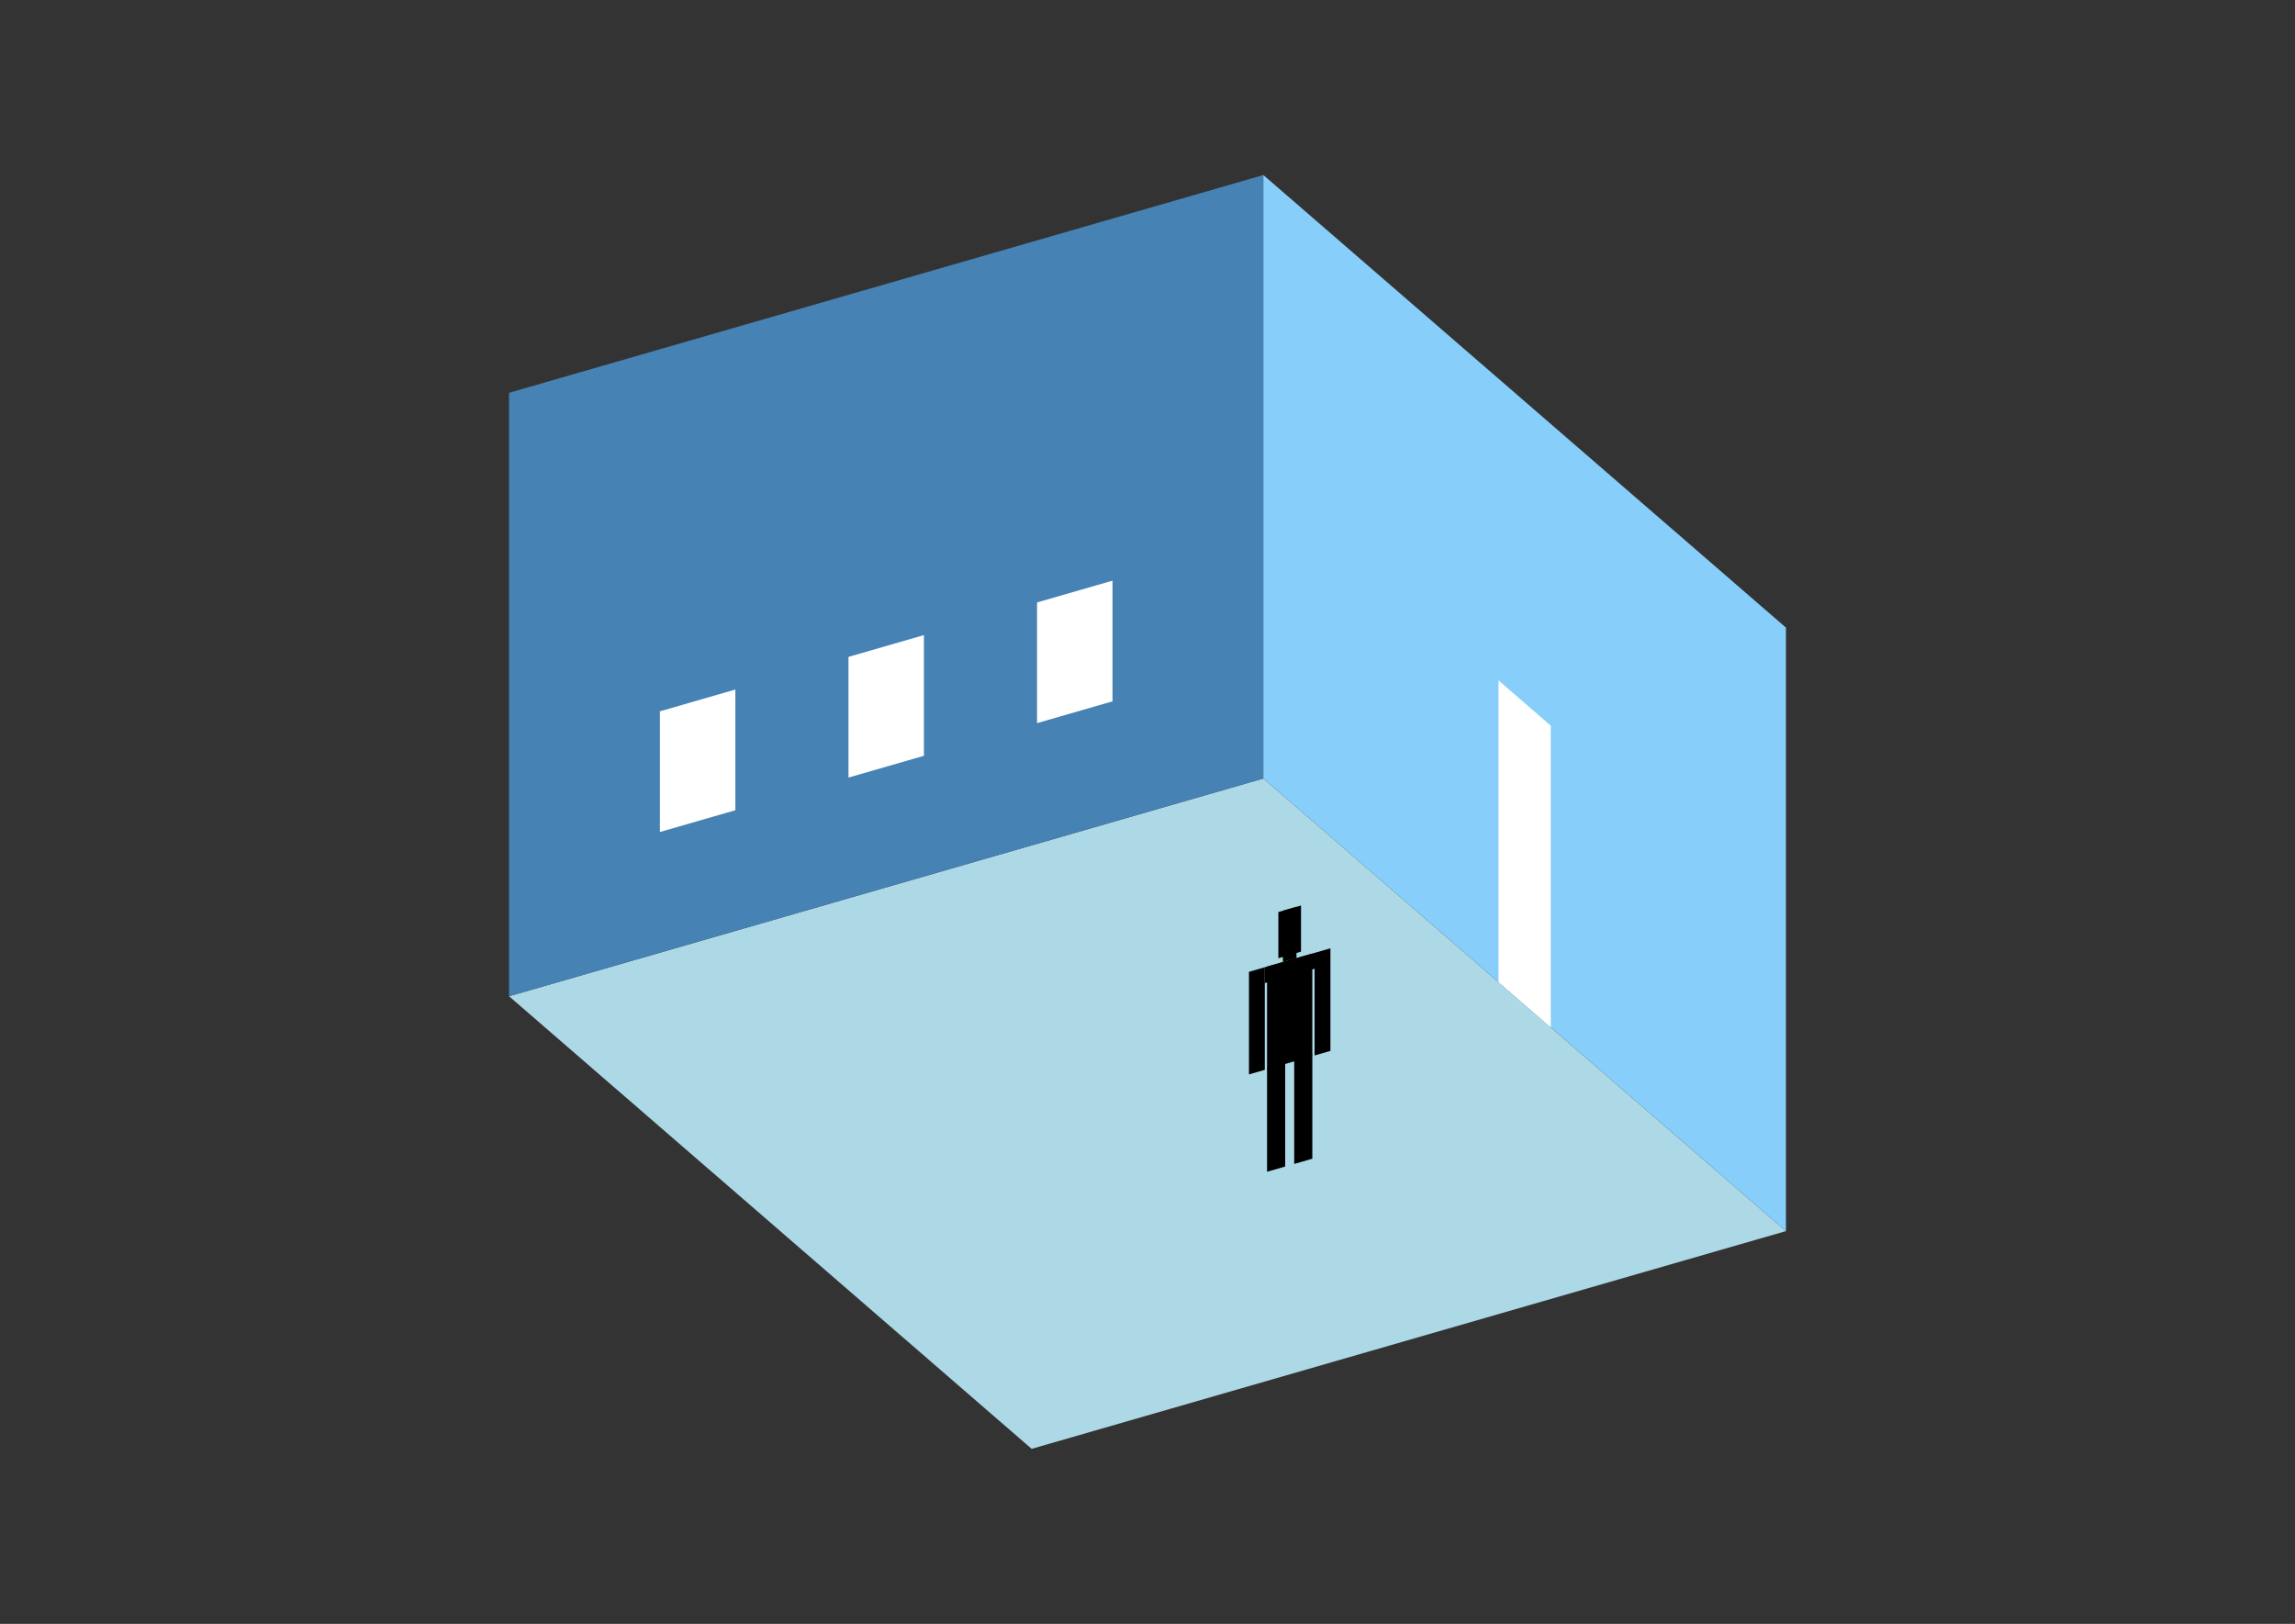 <?xml version="1.0" encoding="UTF-8"?>
<svg
  xmlns="http://www.w3.org/2000/svg"
  width="848"
  height="600"
  style="background-color:white"
>
  <rect width="100%" height="100%" fill="#333333" stroke="none"/>
  <polygon fill="lightblue" points="381.193,535.328 188.095,368.1 466.807,287.643 659.905,454.87" />
  <polygon fill="steelblue" points="188.095,368.1 188.095,145.13 466.807,64.672 466.807,287.643" />
  <polygon fill="lightskyblue" points="659.905,454.87 659.905,231.9 466.807,64.672 466.807,287.643" />
  <polygon fill="white" points="573.011,379.618 573.011,268.133 553.701,251.41 553.701,362.895" />
  <polygon fill="white" points="243.837,307.414 243.837,262.82 271.709,254.775 271.709,299.369" />
  <polygon fill="white" points="313.515,287.3 313.515,242.706 341.387,234.66 341.387,279.254" />
  <polygon fill="white" points="383.194,267.186 383.194,222.592 411.065,214.546 411.065,259.14" />
  <polygon fill="hsl(324.0,50.0%,50.66%)" points="468.178,432.952 468.178,394.668 474.867,392.737 474.867,431.021" />
  <polygon fill="hsl(324.0,50.0%,50.66%)" points="484.901,428.125 484.901,389.841 478.212,391.772 478.212,430.056" />
  <polygon fill="hsl(324.0,50.0%,50.66%)" points="461.489,396.978 461.489,359.074 467.342,357.384 467.342,395.289" />
  <polygon fill="hsl(324.0,50.0%,50.66%)" points="485.737,389.979 485.737,352.074 491.59,350.384 491.59,388.289" />
  <polygon fill="hsl(324.0,50.0%,50.66%)" points="467.342,363.237 467.342,357.384 485.737,352.074 485.737,357.927" />
  <polygon fill="hsl(324.0,50.0%,50.66%)" points="468.178,395.047 468.178,357.143 484.901,352.315 484.901,390.22" />
  <polygon fill="hsl(324.0,50.0%,50.66%)" points="472.359,354.04 472.359,336.983 480.72,334.57 480.72,351.627" />
  <polygon fill="hsl(324.0,50.0%,50.66%)" points="474.031,355.453 474.031,336.5 479.048,335.052 479.048,354.005" />
</svg>
